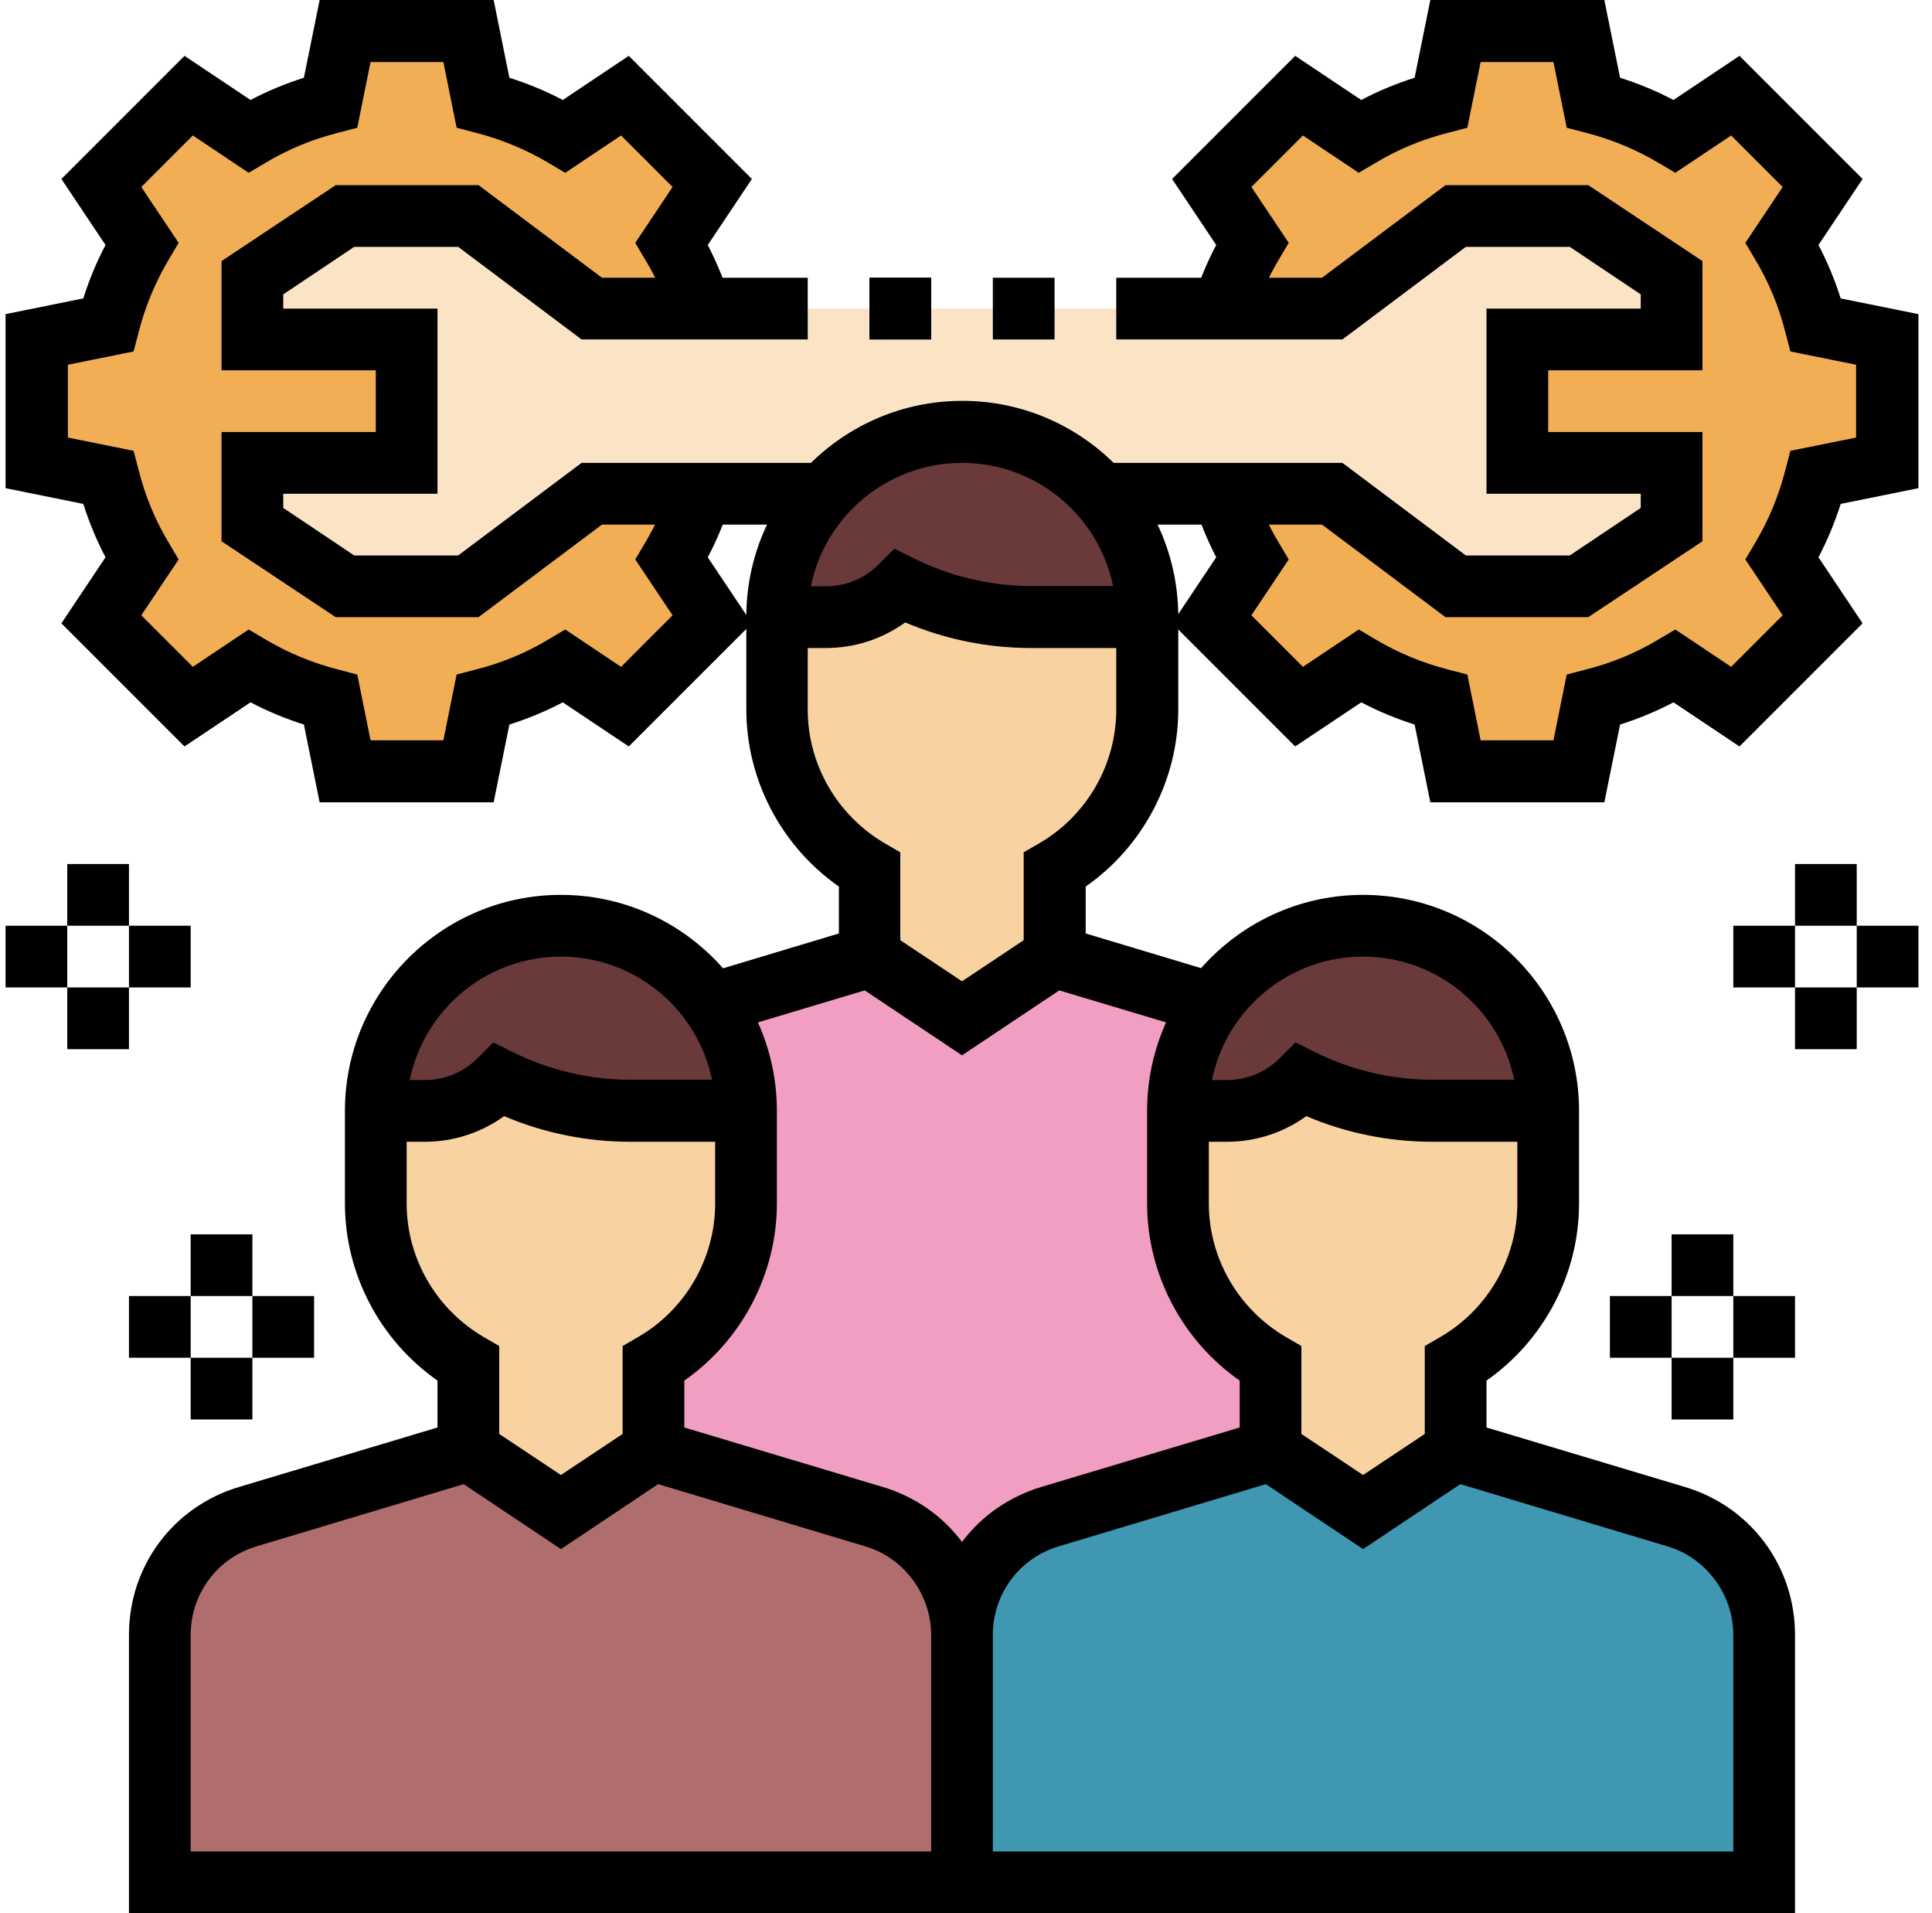 <svg width="101" height="100" viewBox="0 0 101 100" fill="none" xmlns="http://www.w3.org/2000/svg">
<path d="M63.952 16.128C64.323 14.935 64.839 13.79 65.468 12.741L63.355 9.564L67.919 4.999L71.097 7.112C72.403 6.338 73.839 5.741 75.355 5.354L76.097 1.612H82.549L83.29 5.354C84.807 5.741 86.242 6.338 87.549 7.112L90.726 4.999L95.29 9.564L93.177 12.741C93.952 14.048 94.549 15.483 94.936 16.999L98.678 17.741V24.193L94.936 24.935C94.549 26.451 93.952 27.887 93.177 29.193L95.29 32.37L90.726 36.935L87.549 34.822C86.242 35.596 84.807 36.193 83.29 36.58L82.549 40.322H76.097L75.355 36.58C73.839 36.193 72.403 35.596 71.097 34.822L67.919 36.935L63.355 32.37L65.468 29.193C64.839 28.145 64.323 26.999 63.952 25.806V16.128Z" fill="#F2AE54"/>
<path d="M71.258 59.644V87.096H29.323V59.644C29.323 56.789 31.194 54.273 33.92 53.451L45.452 49.999L50.291 53.225L55.129 49.999L66.662 53.451C69.387 54.273 71.258 56.789 71.258 59.644Z" fill="#F29EC3"/>
<path d="M36.629 25.806C36.258 26.999 35.742 28.145 35.113 29.193L37.226 32.37L32.661 36.935L29.484 34.822C28.178 35.596 26.742 36.193 25.226 36.58L24.484 40.322H18.032L17.291 36.58C15.774 36.193 14.339 35.596 13.033 34.822L9.855 36.935L5.291 32.37L7.403 29.193C6.629 27.887 6.032 26.451 5.645 24.935L1.903 24.193V17.741L5.645 16.999C6.032 15.483 6.629 14.048 7.403 12.741L5.291 9.564L9.855 4.999L13.033 7.112C14.339 6.338 15.774 5.741 17.291 5.354L18.032 1.612H24.484L25.226 5.354C26.742 5.741 28.178 6.338 29.484 7.112L32.661 4.999L37.226 9.564L35.113 12.741C35.742 13.79 36.258 14.935 36.629 16.128V25.806Z" fill="#F2AE54"/>
<path d="M87.387 17.742V14.516L82.549 11.29H76.097L69.645 16.129H30.936L24.484 11.29H18.032L13.194 14.516V17.742H21.258V24.193H13.194V27.419L18.032 30.645H24.484L30.936 25.806H43.097C44.855 23.822 47.436 22.58 50.291 22.58C53.145 22.58 55.726 23.822 57.484 25.806H69.645L76.097 30.645H82.549L87.387 27.419V24.193H79.323V17.742H87.387Z" fill="#FBE4C6"/>
<path d="M92.226 85.451V98.386H50.291V85.451C50.291 82.596 52.161 80.08 54.887 79.257L66.42 75.806L71.258 79.031L76.097 75.806L87.629 79.257C90.355 80.08 92.226 82.596 92.226 85.451Z" fill="#3F97B1"/>
<path d="M50.291 85.451V98.386H8.355V85.451C8.355 82.596 10.226 80.08 12.952 79.257L24.484 75.806L29.323 79.031L34.161 75.806L45.694 79.257C48.419 80.08 50.291 82.596 50.291 85.451Z" fill="#B06D6D"/>
<path d="M74.871 58.064C72.5 58.064 70.162 57.516 68.032 56.451C67.162 57.322 66.049 57.87 64.855 57.999C64.613 58.048 64.387 58.064 64.145 58.064H61.581V62.903C61.581 65.387 62.516 67.645 64.065 69.354C64.742 70.112 65.532 70.758 66.42 71.274V75.806L71.258 79.032L76.097 75.806V71.274C78.984 69.596 80.936 66.483 80.936 62.903V58.064H74.871Z" fill="#F8D2A0"/>
<path d="M35.774 58.064H32.936C30.565 58.064 28.226 57.516 26.097 56.451C25.065 57.483 23.662 58.064 22.21 58.064H19.645V62.903C19.645 66.483 21.597 69.596 24.484 71.274V75.806L29.323 79.032L34.161 75.806V71.274C35.049 70.758 35.839 70.112 36.516 69.354C38.065 67.645 39 65.387 39 62.903V58.064H35.774Z" fill="#F8D2A0"/>
<path d="M71.258 48.387C68.016 48.387 65.162 49.983 63.404 52.419C62.258 54 61.581 55.951 61.581 58.064H64.145C64.387 58.064 64.613 58.048 64.855 58C66.049 57.871 67.162 57.322 68.032 56.451C70.162 57.516 72.5 58.064 74.871 58.064H80.936C80.936 52.725 76.597 48.387 71.258 48.387Z" fill="#6A3939"/>
<path d="M37.178 52.419C35.42 49.983 32.565 48.387 29.323 48.387C23.984 48.387 19.645 52.725 19.645 58.064H22.21C23.662 58.064 25.065 57.483 26.097 56.451C28.226 57.516 30.565 58.064 32.936 58.064H39C39 55.967 38.323 54.016 37.178 52.419Z" fill="#6A3939"/>
<path d="M59.968 32.257V37.096C59.968 40.677 58.016 43.79 55.129 45.467V49.999L50.291 53.225L45.452 49.999V45.467C42.565 43.79 40.613 40.677 40.613 37.096V32.257H43.178C44.629 32.257 46.032 31.677 47.065 30.645C49.194 31.709 51.532 32.257 53.903 32.257H59.968Z" fill="#F8D2A0"/>
<path d="M57.5 25.806H57.484C55.726 23.822 53.145 22.58 50.291 22.58C47.436 22.58 44.855 23.822 43.097 25.806H43.081C41.549 27.516 40.613 29.774 40.613 32.258H43.178C44.629 32.258 46.032 31.677 47.065 30.645C49.194 31.709 51.532 32.258 53.903 32.258H59.968C59.968 29.774 59.032 27.516 57.5 25.806Z" fill="#6A3939"/>
<path d="M29.323 80.968L23.597 77.145L25.371 74.468L29.323 77.097L33.274 74.468L35.049 77.145L29.323 80.968Z" fill="black"/>
<path d="M39 59.678H32.936C30.694 59.678 28.436 59.226 26.355 58.339C25.145 59.21 23.71 59.678 22.21 59.678H19.645V56.452H22.21C23.242 56.452 24.226 56.049 24.968 55.307L25.791 54.484L26.823 55.001C28.71 55.936 30.823 56.436 32.936 56.436H39V59.662V59.678Z" fill="black"/>
<path d="M93.839 100H6.742V85.452C6.742 81.855 9.049 78.758 12.484 77.726L22.871 74.613V72.162C19.871 70.065 18.032 66.597 18.032 62.903V58.065C18.032 51.839 23.097 46.774 29.323 46.774C35.549 46.774 40.613 51.839 40.613 58.065V62.903C40.613 66.597 38.774 70.065 35.774 72.162V74.613L46.161 77.726C47.871 78.242 49.291 79.258 50.291 80.597C51.291 79.258 52.726 78.242 54.419 77.726L64.807 74.613V72.162C61.807 70.065 59.968 66.597 59.968 62.903V58.065C59.968 51.839 65.032 46.774 71.258 46.774C77.484 46.774 82.549 51.839 82.549 58.065V62.903C82.549 66.597 80.71 70.065 77.71 72.162V74.613L88.097 77.726C91.532 78.758 93.839 81.871 93.839 85.452V100ZM51.903 96.774H90.613V85.452C90.613 83.339 89.194 81.42 87.162 80.823L74.484 77.016V70.355L75.29 69.887C77.774 68.452 79.323 65.774 79.323 62.903V58.065C79.323 53.613 75.71 50 71.258 50C66.807 50 63.194 53.613 63.194 58.065V62.903C63.194 65.774 64.742 68.436 67.226 69.887L68.032 70.355V77.016L55.355 80.823C53.291 81.436 51.903 83.307 51.903 85.452V96.774ZM9.968 96.774H48.678V85.452C48.678 83.339 47.258 81.42 45.226 80.823L32.549 77.016V70.355L33.355 69.887C35.839 68.452 37.387 65.774 37.387 62.903V58.065C37.387 53.613 33.774 50 29.323 50C24.871 50 21.258 53.613 21.258 58.065V62.903C21.258 65.774 22.807 68.436 25.291 69.887L26.097 70.355V77.016L13.42 80.823C11.355 81.436 9.968 83.307 9.968 85.452V96.774Z" fill="black"/>
<path d="M71.258 80.968L65.532 77.145L67.307 74.468L71.258 77.097L75.21 74.468L76.984 77.145L71.258 80.968Z" fill="black"/>
<path d="M80.936 59.678H74.871C72.629 59.678 70.371 59.226 68.291 58.339C67.081 59.21 65.645 59.678 64.145 59.678H61.581V56.452H64.145C65.178 56.452 66.162 56.049 66.903 55.307L67.726 54.484L68.758 55.001C70.645 55.936 72.758 56.436 74.871 56.436H80.936V59.662V59.678Z" fill="black"/>
<path d="M62.726 53.968L53.516 51.21V44.549L54.323 44.081C56.807 42.646 58.355 39.968 58.355 37.097V32.259C58.355 27.807 54.742 24.194 50.291 24.194C45.839 24.194 42.226 27.807 42.226 32.259V37.097C42.226 39.968 43.774 42.63 46.258 44.081L47.065 44.549V51.21L37.855 53.968L36.936 50.871L43.855 48.791V46.339C40.855 44.242 39.016 40.775 39.016 37.081V32.242C39.016 26.017 44.081 20.952 50.307 20.952C56.532 20.952 61.597 26.017 61.597 32.242V37.081C61.597 40.775 59.758 44.242 56.758 46.339V48.791L63.678 50.871L62.758 53.968H62.726Z" fill="black"/>
<path d="M50.291 55.161L44.565 51.339L46.339 48.661L50.291 51.29L54.242 48.661L56.016 51.339L50.291 55.161Z" fill="black"/>
<path d="M59.968 33.871H53.903C51.661 33.871 49.403 33.42 47.323 32.533C46.113 33.404 44.678 33.871 43.178 33.871H40.613V30.645H43.178C44.21 30.645 45.194 30.242 45.936 29.5L46.758 28.678L47.791 29.194C49.678 30.129 51.791 30.629 53.903 30.629H59.968V33.855V33.871Z" fill="black"/>
<path d="M83.032 32.258H75.565L69.113 27.42H57.5V24.194H70.178L76.629 29.033H82.065L85.774 26.549V25.807H77.71V16.129H85.774V15.387L82.065 12.903H76.629L70.178 17.742H58.355V14.516H69.113L75.565 9.678H83.032L89 13.646V19.355H80.936V22.581H89V28.291L83.032 32.258Z" fill="black"/>
<path d="M83.871 41.935H74.774L73.952 37.871C72.984 37.565 72.049 37.177 71.162 36.71L67.71 39.016L61.274 32.581L63.581 29.129C63.113 28.226 62.726 27.274 62.404 26.29L65.484 25.323C65.823 26.387 66.274 27.419 66.855 28.371L67.371 29.242L65.42 32.161L68.113 34.855L71.032 32.903L71.903 33.419C73.097 34.129 74.387 34.661 75.726 35L76.71 35.258L77.403 38.694H81.21L81.903 35.258L82.887 35C84.242 34.661 85.532 34.129 86.71 33.419L87.581 32.903L90.5 34.855L93.194 32.161L91.242 29.242L91.758 28.371C92.468 27.177 93 25.887 93.339 24.548L93.597 23.564L97.032 22.871V19.064L93.597 18.371L93.339 17.387C93 16.032 92.468 14.742 91.758 13.565L91.242 12.694L93.194 9.774L90.5 7.081L87.581 9.032L86.71 8.516C85.516 7.806 84.226 7.274 82.887 6.935L81.903 6.677L81.21 3.242H77.403L76.71 6.677L75.726 6.935C74.371 7.274 73.081 7.806 71.903 8.516L71.032 9.032L68.113 7.081L65.42 9.774L67.371 12.694L66.855 13.565C66.29 14.516 65.823 15.548 65.484 16.613L62.404 15.645C62.71 14.661 63.097 13.71 63.581 12.806L61.274 9.355L67.71 2.919L71.162 5.226C72.049 4.758 72.984 4.371 73.952 4.064L74.774 0H83.871L84.694 4.064C85.662 4.371 86.597 4.758 87.484 5.226L90.936 2.919L97.371 9.355L95.065 12.806C95.532 13.694 95.92 14.629 96.226 15.597L100.291 16.419V25.516L96.226 26.339C95.92 27.306 95.532 28.242 95.065 29.129L97.371 32.581L90.936 39.016L87.484 36.71C86.597 37.177 85.662 37.565 84.694 37.871L83.871 41.935Z" fill="black"/>
<path d="M55.129 14.517H51.903V17.742H55.129V14.517Z" fill="black"/>
<path d="M25.016 32.258H17.549L11.581 28.291V22.581H19.645V19.355H11.581V13.646L17.549 9.678H25.016L31.468 14.516H42.226V17.742H30.404L23.952 12.903H18.516L14.807 15.387V16.129H22.871V25.807H14.807V26.549L18.516 29.033H23.952L30.404 24.194H43.081V27.42H31.468L25.016 32.258Z" fill="black"/>
<path d="M25.807 41.935H16.71L15.887 37.871C14.92 37.565 13.984 37.177 13.097 36.71L9.645 39.016L3.21 32.581L5.516 29.129C5.049 28.242 4.661 27.306 4.355 26.339L0.291 25.516V16.419L4.355 15.597C4.661 14.629 5.049 13.694 5.516 12.806L3.21 9.355L9.645 2.919L13.097 5.226C13.984 4.758 14.92 4.371 15.887 4.064L16.71 0H25.807L26.629 4.064C27.597 4.371 28.532 4.758 29.42 5.226L32.871 2.919L39.307 9.355L37 12.806C37.468 13.71 37.855 14.661 38.178 15.645L35.097 16.613C34.758 15.548 34.307 14.516 33.726 13.565L33.21 12.694L35.161 9.774L32.468 7.081L29.549 9.032L28.678 8.516C27.484 7.806 26.194 7.274 24.855 6.935L23.871 6.677L23.178 3.242H19.371L18.678 6.677L17.694 6.935C16.339 7.274 15.049 7.806 13.871 8.516L13 9.032L10.081 7.081L7.387 9.774L9.339 12.694L8.823 13.565C8.113 14.758 7.581 16.048 7.242 17.387L6.984 18.371L3.549 19.064V22.871L6.984 23.564L7.242 24.548C7.581 25.903 8.113 27.194 8.823 28.371L9.339 29.242L7.387 32.161L10.081 34.855L13 32.903L13.871 33.419C15.065 34.129 16.355 34.661 17.694 35L18.678 35.258L19.371 38.694H23.178L23.871 35.258L24.855 35C26.21 34.661 27.5 34.129 28.678 33.419L29.549 32.903L32.468 34.855L35.161 32.161L33.21 29.242L33.726 28.371C34.291 27.419 34.758 26.387 35.097 25.323L38.178 26.29C37.871 27.274 37.484 28.226 37 29.129L39.307 32.581L32.871 39.016L29.42 36.71C28.532 37.177 27.597 37.565 26.629 37.871L25.807 41.935Z" fill="black"/>
<path d="M48.678 14.517H45.452V17.742H48.678V14.517Z" fill="black"/>
<path d="M48.678 14.517H45.452V17.742H48.678V14.517Z" fill="black"/>
<path d="M13.194 64.517H9.968V67.742H13.194V64.517Z" fill="black"/>
<path d="M9.968 67.742H6.742V70.968H9.968V67.742Z" fill="black"/>
<path d="M13.194 70.968H9.968V74.194H13.194V70.968Z" fill="black"/>
<path d="M16.419 67.742H13.194V70.968H16.419V67.742Z" fill="black"/>
<path d="M6.742 45.161H3.516V48.387H6.742V45.161Z" fill="black"/>
<path d="M3.516 48.387H0.291V51.612H3.516V48.387Z" fill="black"/>
<path d="M6.742 51.613H3.516V54.839H6.742V51.613Z" fill="black"/>
<path d="M9.968 48.387H6.742V51.612H9.968V48.387Z" fill="black"/>
<path d="M90.613 64.517H87.387V67.742H90.613V64.517Z" fill="black"/>
<path d="M93.839 67.742H90.613V70.968H93.839V67.742Z" fill="black"/>
<path d="M90.613 70.968H87.387V74.194H90.613V70.968Z" fill="black"/>
<path d="M87.387 67.742H84.162V70.968H87.387V67.742Z" fill="black"/>
<path d="M97.065 45.161H93.839V48.387H97.065V45.161Z" fill="black"/>
<path d="M100.291 48.387H97.065V51.612H100.291V48.387Z" fill="black"/>
<path d="M97.065 51.613H93.839V54.839H97.065V51.613Z" fill="black"/>
<path d="M93.839 48.387H90.613V51.612H93.839V48.387Z" fill="black"/>
</svg>
